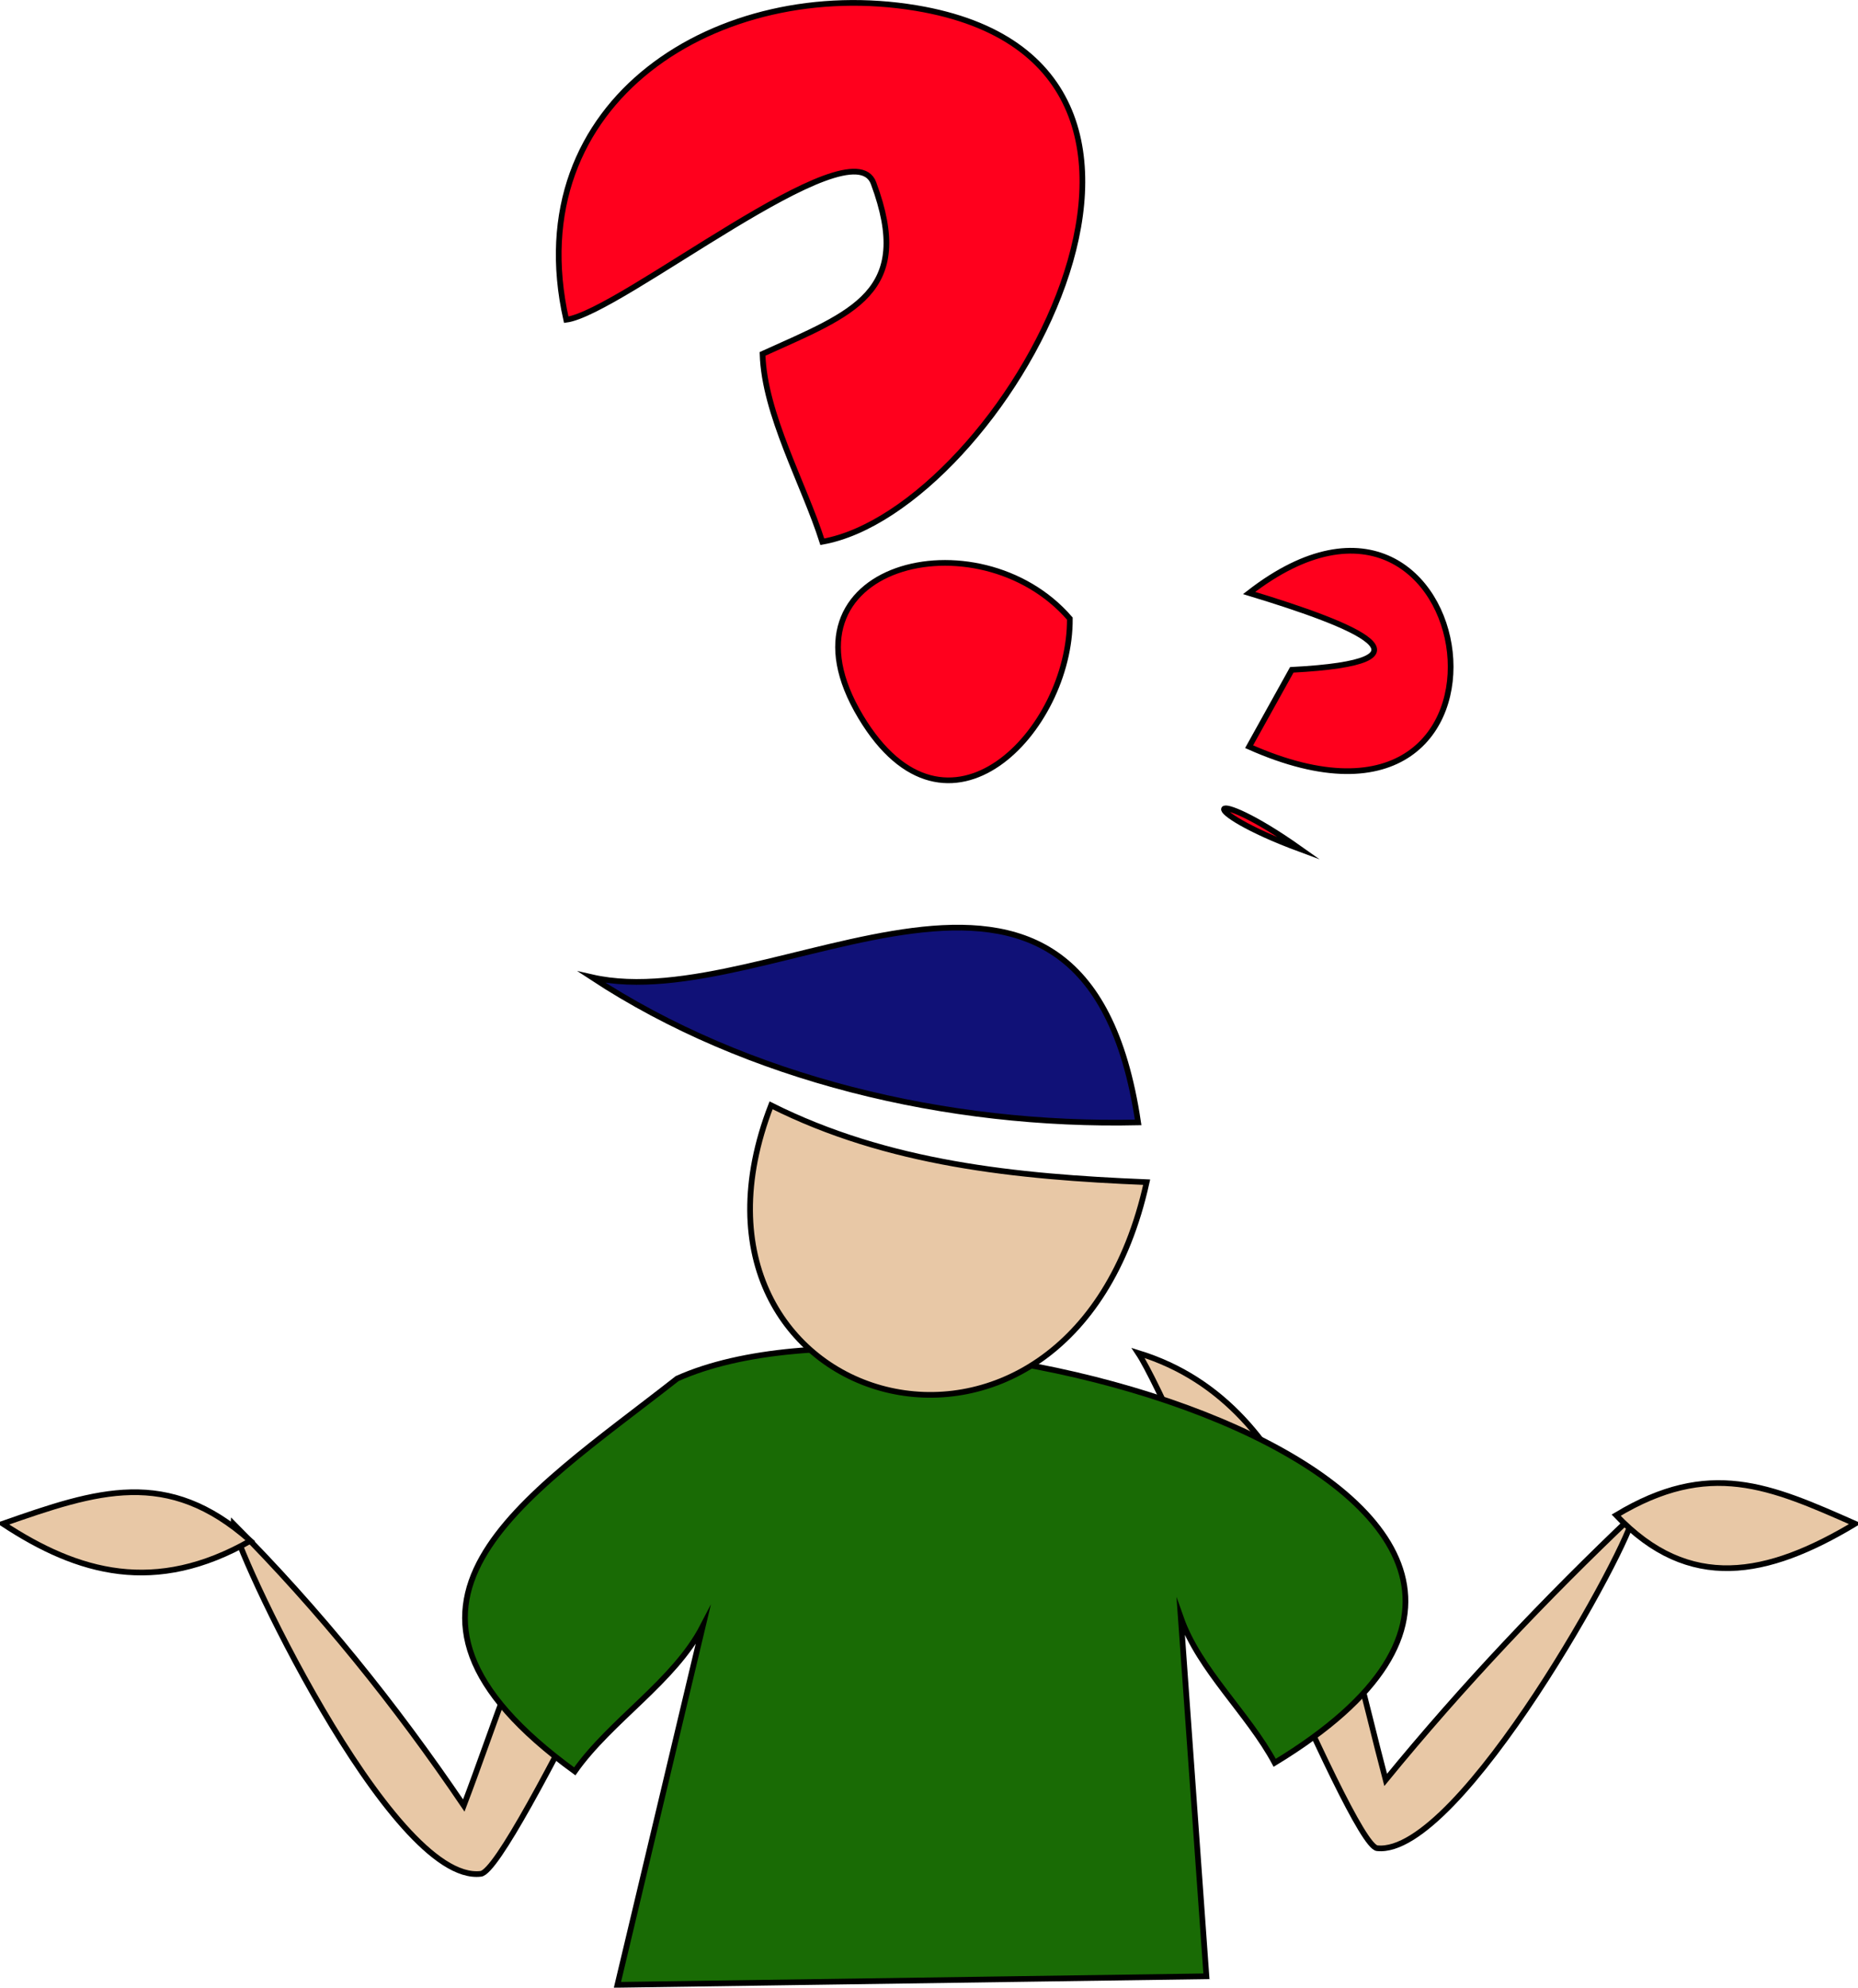 <svg xmlns="http://www.w3.org/2000/svg" xmlns:xlink="http://www.w3.org/1999/xlink" version="1.1" id="Layer_1" x="0px" y="0px" enable-background="new 0 0 822.05 841.89" xml:space="preserve" viewBox="328.75 334.31 163.25 174.58">
<path fill-rule="evenodd" clip-rule="evenodd" fill="#E8C8A6" stroke="#000000" stroke-width="0.5" stroke-linecap="square" stroke-miterlimit="10" d="  M349.25,468.144c7.541,7.572,14.247,15.89,20.25,24.75c5.348-14.067,9.886-32.043,24.75-36.75  c-3.42,4.896-20.561,42.421-23.25,42.75C363.084,499.862,349.093,469.773,349.25,468.144z"/>
<path fill-rule="evenodd" clip-rule="evenodd" fill="#E8C8A6" stroke="#000000" stroke-width="0.5" stroke-linecap="square" stroke-miterlimit="10" d="  M329,468.144c6.642,4.372,13.401,6.259,21.75,1.5C343.459,463.175,337.3,465.239,329,468.144z"/>
<path fill-rule="evenodd" clip-rule="evenodd" fill="#E8C8A6" stroke="#000000" stroke-width="0.5" stroke-linecap="square" stroke-miterlimit="10" d="  M472.25,467.394c-7.7,7.312-15.027,15.031-21.75,23.25c-3.808-14.396-6.705-32.888-21.75-37.5c3.373,5.073,18.613,43.244,21,43.5  C457.036,497.426,472.217,469.579,472.25,467.394z"/>
<path fill-rule="evenodd" clip-rule="evenodd" fill="#E8C8A6" stroke="#000000" stroke-width="0.5" stroke-linecap="square" stroke-miterlimit="10" d="  M491.75,468.144c-7.734,4.643-14.577,6.017-21-0.75C478.952,462.458,484.252,464.833,491.75,468.144z"/>
<path fill-rule="evenodd" clip-rule="evenodd" fill="#196B05" stroke="#000000" stroke-width="0.5" stroke-linecap="square" stroke-miterlimit="10" d="  M388.25,455.394c22.604-10.127,90.901,10.428,52.5,33.75c-2.317-4.321-6.629-8.152-8.25-12.75c0.75,10.5,1.5,21,2.25,31.5  c-17.25,0.25-34.5,0.5-51.75,0.75c2.5-10.5,5-21,7.5-31.5c-2.513,4.854-8.082,8.257-11.25,12.75  C359.078,475.246,374.728,465.994,388.25,455.394z"/>
<path fill-rule="evenodd" clip-rule="evenodd" fill="#E8C8A6" stroke="#000000" stroke-width="0.5" stroke-linecap="square" stroke-miterlimit="10" d="  M396.5,431.394c-10.4,26.812,26.221,37.47,33,6.75C418.021,437.679,406.746,436.534,396.5,431.394z"/>
<path fill-rule="evenodd" clip-rule="evenodd" fill="#101177" stroke="#000000" stroke-width="0.5" stroke-linecap="square" stroke-miterlimit="10" d="  M428.75,432.894c-16.754,0.379-34.377-3.807-48-12.75C396.619,423.77,424.063,401.376,428.75,432.894z"/>
<path fill-rule="evenodd" clip-rule="evenodd" fill="#FF001D" stroke="#000000" stroke-width="0.5" stroke-linecap="square" stroke-miterlimit="10" d="  M395.75,365.394c7.964-3.608,13.33-5.368,9.75-15c-1.934-5.204-22.212,11.375-27,12c-4.343-19.325,13.503-30.25,30.75-27.375  c29.689,4.948,7.452,44.096-8.25,46.875C399.379,376.799,395.905,370.686,395.75,365.394z M422.75,388.644  c0.072,9.801-10.782,21.279-18.375,8.625C396.327,383.856,414.733,379.365,422.75,388.644z"/>
<path fill-rule="evenodd" clip-rule="evenodd" fill="#FF001D" stroke="#000000" stroke-width="0.5" stroke-linecap="square" stroke-miterlimit="10" d="  M442.25,393.144c13.499-0.71,5.708-3.879-3.75-6.75c20.538-15.922,26.499,25.281,0,13.5C439.75,397.644,441,395.394,442.25,393.144z   M443,408.894C433.448,405.361,434.683,403.007,443,408.894L443,408.894z"/>
</svg>